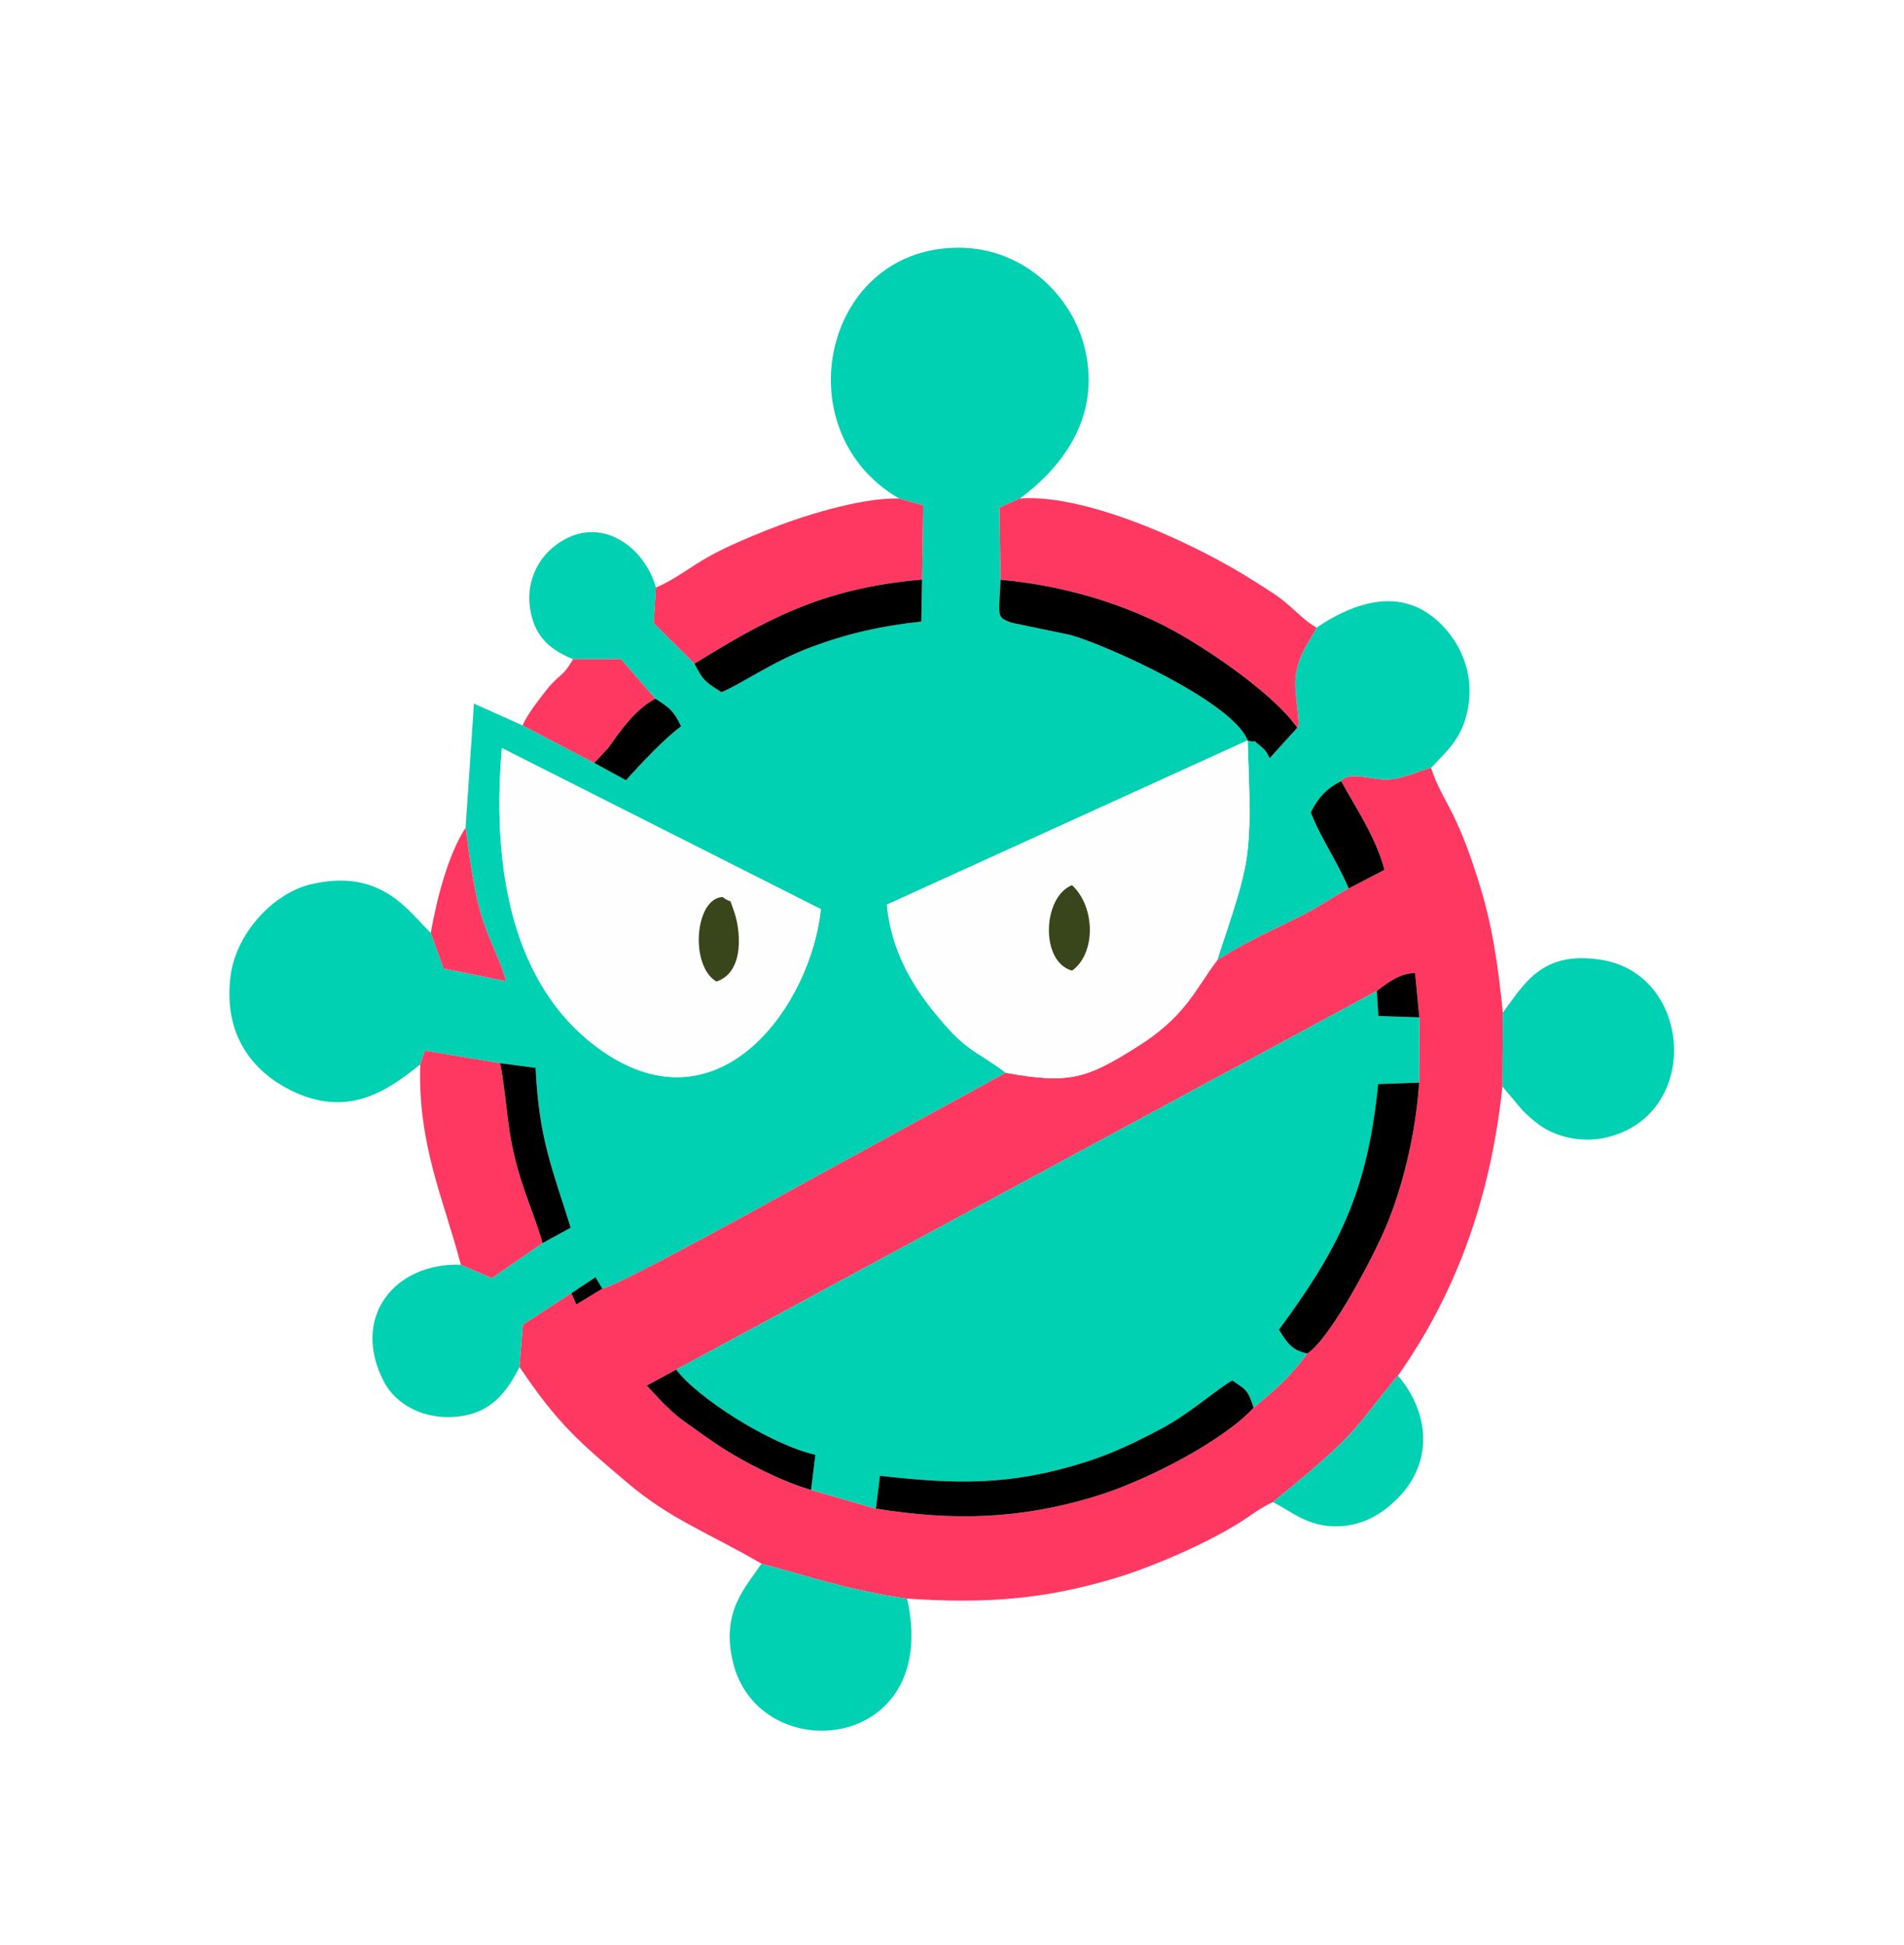 <svg width="415" height="424" viewBox="0 0 415 424" fill="none" xmlns="http://www.w3.org/2000/svg">
<g filter="url(#filter0_d)">
<path fill-rule="evenodd" clip-rule="evenodd" d="M178.918 194.181C176.716 215.08 157.051 242.863 131.386 225.181C113.454 212.827 106.787 189.027 109.39 159.07L178.918 194.181ZM195.973 104.663L201.21 106.156L200.973 122.337L200.804 131.495C192.121 132.388 184.374 134.197 176.635 137.112C168.183 140.295 161.036 145.442 157.244 146.865C153.873 144.78 153.086 144.207 151.388 140.661L142.485 131.817L142.965 124.077C140.386 114.764 129.987 107.436 120.451 115.381C117.291 118.015 114.366 123.003 115.691 129.494C116.856 135.199 120.169 137.69 124.887 139.69L135.38 139.694L142.848 148.311C145.962 150.255 146.844 150.979 148.456 154.308C144.644 157.166 140.061 162.065 136.44 166.071L129.528 162.305L113.889 154.123L103.304 149.372L101.48 176.433C102.353 182.613 103.063 188.821 104.592 194.463C106.183 200.334 108.899 204.775 110.303 209.866L96.691 207.131L93.882 199.343C88.98 194.666 83.185 185.153 67.819 188.741C59.539 190.675 51.415 199.482 50.248 208.782C48.585 222.041 55.542 229.697 63.161 233.559C76.003 240.07 84.777 233.439 91.601 228.032L92.612 225.019L109.021 227.752L116.747 228.773C117.446 244.246 120.414 250.824 124.388 263.615L118.257 266.963L107.19 274.606L100.445 271.68C85.934 271.188 76.326 283.244 83.743 297.299C86.211 301.974 92.361 305.817 100.429 304.699C107.308 303.746 110.547 299.247 113.233 293.975L113.964 284.765L124.537 277.888L129.79 274.404L131.293 276.904C135.393 275.992 168.995 257.346 175.228 253.9L219.224 229.846C212.282 224.559 210.82 225.706 203.033 215.89C198.885 210.662 194.2 203.095 193.312 193.197L271.936 157.397C272.931 183.934 272.603 183.002 265.303 205.291C274.094 199.742 281.016 197.279 286.877 193.871C289.382 192.414 291.406 191.055 293.968 189.657C291.419 183.675 287.8 178.584 285.701 173.082C287.28 169.898 289.118 167.863 292.322 166.258C294.026 164.009 299.231 166.071 302.341 165.929C306.113 165.757 308.806 164.204 311.923 163.381C315.076 159.891 318.615 157.277 319.907 150.694C321.252 143.834 318.996 137.903 315.731 133.877C307.331 123.518 296.442 126.441 286.939 132.813C285.423 135.973 283.241 138.122 282.468 142.934C281.816 146.999 283.708 153.956 282.744 154.641L276.742 161.275C276.343 160.455 276.051 159.725 274.984 158.849C271.794 156.231 274.97 158.312 271.936 157.397C268.768 149.026 241.171 136.594 233.265 134.402L220.585 131.77C216.993 130.529 217.74 130.371 218.086 122.39L217.843 106.648L222.299 104.657C230.348 98.761 240.218 87.75 236.473 72.036C233.692 60.37 223.162 50.335 209.674 50.01C179.52 49.282 170.483 89.868 195.971 104.665L195.973 104.663Z" fill="#00D1B2"/>
<path fill-rule="evenodd" clip-rule="evenodd" d="M284.933 291.046C281.294 295.998 278.257 298.726 273.237 302.843C267.212 309.543 250.779 318.498 238.735 322.172C222.509 327.121 208.065 327.604 190.906 324.845L176.783 320.771C170.11 318.843 162.118 314.643 157.195 311.465C154.188 309.524 151.419 307.449 148.782 305.563C146.691 304.069 146.485 303.585 144.672 301.981L140.963 298.027L147.394 294.54L300.087 212.008C302.704 210.018 305.227 208.123 308.436 208.092L309.352 217.762L309.321 231.979C308.54 243.602 305.464 256.135 301.172 265.477C297.805 272.807 289.588 288.005 284.932 291.046L284.933 291.046ZM292.323 166.256C295.59 172.257 299.757 178.254 301.771 185.595L293.969 189.655C291.407 191.053 289.383 192.412 286.878 193.869C281.017 197.278 274.095 199.74 265.305 205.289C260.281 211.984 258.387 217.592 247.68 224.283C236.98 230.969 233.294 232.397 219.225 229.844L175.229 253.898C168.996 257.344 135.394 275.99 131.294 276.902L125.609 280.351L124.538 277.886L113.965 284.764L113.235 293.974C121.62 306.429 126.199 310.264 136.616 319.113C146.267 327.311 154.439 330.096 165.976 336.855C177.817 340.006 184.517 342.539 197.71 344.467C214.844 345.58 227.416 344.696 243.1 339.983C251.231 337.541 262.437 332.651 269.733 328.178C272.412 326.537 274.503 324.755 277.418 323.432C281.968 319.808 288.211 314.577 292.064 310.842C296.779 306.271 300.107 301.275 304.705 295.848C316.472 279.184 324.715 258.859 327.466 232.866L327.564 216.722C326.46 205.993 325.247 197.334 322.101 187.581C320.589 182.893 319.351 179.242 317.24 174.718C315.418 170.813 313.172 167.449 311.924 163.379C308.807 164.202 306.115 165.755 302.342 165.927C299.232 166.068 294.027 164.007 292.323 166.256V166.256Z" fill="#FE3860"/>
<path fill-rule="evenodd" clip-rule="evenodd" d="M147.395 294.54C151.824 300.566 167.848 310.886 177.728 313.109L176.783 320.771L190.906 324.845L191.8 317.689C208.669 319.595 220.256 319.774 235.972 314.893C242.523 312.858 247.683 310.323 253.547 307.187C259.451 304.03 265.62 298.465 268.598 296.92C271.549 298.917 271.968 298.874 273.237 302.844C278.257 298.726 281.294 295.998 284.932 291.046C281.348 290.224 280.557 288.618 278.746 285.844C291.465 268.638 298.059 256.126 300.372 232.307L309.321 231.978L309.352 217.762L300.433 217.465L300.087 212.008L147.394 294.54L147.395 294.54Z" fill="#00D1B2"/>
<path fill-rule="evenodd" clip-rule="evenodd" d="M233.665 207.579C226.613 205.606 227.276 191.436 233.665 188.95C238.784 193.699 238.899 203.836 233.665 207.579ZM219.225 229.844C233.295 232.397 236.981 230.969 247.681 224.283C258.387 217.593 260.282 211.984 265.305 205.289C272.605 183.001 272.933 183.932 271.937 157.395L193.313 193.196C194.202 203.093 198.887 210.661 203.034 215.888C210.822 225.704 212.283 224.557 219.225 229.844V229.844Z" fill="#FEFEFE"/>
<path fill-rule="evenodd" clip-rule="evenodd" d="M157.488 191.531C159.873 193.352 158.67 191.05 160.022 194.755C161.259 198.144 162.58 207.829 156.153 209.959C150.268 206.455 151.464 191.842 157.488 191.531ZM178.918 194.181L109.39 159.07C106.787 189.027 113.455 212.827 131.386 225.181C157.051 242.863 176.716 215.08 178.918 194.181V194.181Z" fill="#FEFEFE"/>
<path fill-rule="evenodd" clip-rule="evenodd" d="M218.087 122.387C231.774 123.558 245.553 127.796 255.969 133.575C265.681 138.963 278.397 148.242 282.745 154.64C283.709 153.954 281.817 146.997 282.47 142.932C283.243 138.119 285.425 135.972 286.94 132.811C284.399 131.264 283.701 130.362 281.023 128.034C278.237 125.612 277.116 125.092 273.924 123.023C261.532 114.994 237.251 103.575 222.301 104.655L217.845 106.646L218.088 122.387H218.087Z" fill="#FE3860"/>
<path fill-rule="evenodd" clip-rule="evenodd" d="M327.565 216.722L327.466 232.867C327.672 233.098 327.947 233.399 328.086 233.559L331.77 237.937C332.773 238.985 334.847 240.874 336.613 241.927C340.245 244.094 345.289 245.055 350.037 243.965C370.838 239.192 368.99 208.73 349.393 205.288C335.999 202.936 332.123 210.698 327.565 216.722L327.565 216.722Z" fill="#00D1B2"/>
<path fill-rule="evenodd" clip-rule="evenodd" d="M197.71 344.467C184.517 342.539 177.817 340.007 165.976 336.855C162.381 342.18 157.228 347.228 159.684 358.026C165.072 381.71 205.337 378.212 197.71 344.467V344.467Z" fill="#00D1B2"/>
<path fill-rule="evenodd" clip-rule="evenodd" d="M142.966 124.076L142.485 131.817L151.388 140.66C166.339 131.464 178.822 124.212 200.973 122.336L201.21 106.155L195.973 104.662C187.399 104.44 174.247 108.682 166.976 111.628C162.617 113.395 158.718 114.999 154.846 117.119C150.461 119.518 147.18 122.305 142.966 124.076V124.076Z" fill="#FE3860"/>
<path fill-rule="evenodd" clip-rule="evenodd" d="M91.602 228.031C91.056 245.641 96.643 257.146 100.447 271.679L107.191 274.605L118.259 266.962C116.407 260.539 113.943 255.498 112.176 248.209C110.387 240.818 110.391 234.783 109.022 227.751L92.613 225.018L91.602 228.031V228.031Z" fill="#FE3860"/>
<path fill-rule="evenodd" clip-rule="evenodd" d="M190.906 324.845C208.065 327.603 222.509 327.12 238.735 322.171C250.78 318.498 267.212 309.543 273.238 302.843C271.969 298.873 271.55 298.916 268.599 296.919C265.62 298.464 259.452 304.029 253.547 307.186C247.684 310.322 242.524 312.857 235.973 314.892C220.256 319.774 208.67 319.595 191.8 317.689L190.907 324.844L190.906 324.845Z" fill="black"/>
<path fill-rule="evenodd" clip-rule="evenodd" d="M271.937 157.395C274.971 158.31 271.796 156.229 274.986 158.847C276.052 159.722 276.344 160.453 276.743 161.273L282.745 154.639C278.396 148.241 265.681 138.962 255.968 133.574C245.552 127.795 231.774 123.558 218.087 122.387C217.741 130.368 216.993 130.527 220.585 131.768L233.266 134.399C241.172 136.591 268.769 149.024 271.937 157.395L271.937 157.395Z" fill="black"/>
<path fill-rule="evenodd" clip-rule="evenodd" d="M284.933 291.046C289.589 288.005 297.806 272.807 301.173 265.476C305.465 256.134 308.54 243.602 309.321 231.978L300.373 232.307C298.059 256.126 291.465 268.637 278.746 285.844C280.558 288.618 281.349 290.224 284.933 291.046V291.046Z" fill="black"/>
<path fill-rule="evenodd" clip-rule="evenodd" d="M277.418 323.433C281.312 325.272 284.927 328.867 291.546 328.708C297.612 328.562 301.779 325.483 304.65 322.587C312.617 314.552 311.456 303.796 304.706 295.848C300.107 301.275 296.78 306.271 292.065 310.842C288.212 314.578 281.969 319.809 277.418 323.432V323.433Z" fill="#00D1B2"/>
<path fill-rule="evenodd" clip-rule="evenodd" d="M151.388 140.661C153.086 144.207 153.873 144.779 157.244 146.865C161.037 145.442 168.183 140.295 176.635 137.112C184.374 134.197 192.121 132.389 200.804 131.495L200.973 122.336C178.822 124.213 166.339 131.465 151.388 140.661V140.661Z" fill="black"/>
<path fill-rule="evenodd" clip-rule="evenodd" d="M113.89 154.122L129.529 162.305L132.556 159.062C135.41 155.015 138.525 150.591 142.849 148.31L135.38 139.694L124.887 139.69C122.687 143.645 121.829 142.938 119.128 146.376C117.589 148.335 114.772 151.946 113.89 154.122V154.122Z" fill="#FE3860"/>
<path fill-rule="evenodd" clip-rule="evenodd" d="M176.783 320.77L177.728 313.108C167.848 310.886 151.824 300.566 147.394 294.539L140.964 298.026L144.673 301.98C146.485 303.585 146.691 304.068 148.782 305.562C151.419 307.448 154.189 309.523 157.196 311.464C162.118 314.641 170.11 318.842 176.784 320.77L176.783 320.77Z" fill="black"/>
<path fill-rule="evenodd" clip-rule="evenodd" d="M118.259 266.962L124.389 263.614C120.416 250.823 117.447 244.245 116.748 228.772L109.023 227.751C110.391 234.782 110.387 240.818 112.177 248.208C113.943 255.497 116.407 260.538 118.259 266.962L118.259 266.962Z" fill="black"/>
<path fill-rule="evenodd" clip-rule="evenodd" d="M93.884 199.342L96.692 207.13L110.304 209.865C108.9 204.773 106.184 200.333 104.593 194.461C103.065 188.82 102.355 182.612 101.481 176.432C97.709 182.223 95.269 191.623 93.884 199.342H93.884Z" fill="#FE3860"/>
<path fill-rule="evenodd" clip-rule="evenodd" d="M293.97 189.655L301.771 185.595C299.757 178.253 295.591 172.257 292.323 166.256C289.12 167.861 287.282 169.896 285.702 173.08C287.802 178.582 291.421 183.673 293.97 189.655V189.655Z" fill="black"/>
<path fill-rule="evenodd" clip-rule="evenodd" d="M129.529 162.305L136.441 166.071C140.062 162.065 144.645 157.166 148.456 154.308C146.845 150.979 145.963 150.255 142.849 148.31C138.526 150.591 135.41 155.015 132.556 159.062L129.53 162.305H129.529Z" fill="black"/>
<path fill-rule="evenodd" clip-rule="evenodd" d="M157.488 191.531C151.463 191.842 150.268 206.456 156.153 209.959C162.58 207.83 161.259 198.144 160.022 194.755C158.67 191.05 159.873 193.352 157.488 191.531Z" fill="#39461C"/>
<path fill-rule="evenodd" clip-rule="evenodd" d="M233.664 207.579C238.899 203.836 238.784 193.699 233.664 188.95C227.276 191.436 226.613 205.606 233.664 207.579Z" fill="#39461C"/>
<path fill-rule="evenodd" clip-rule="evenodd" d="M300.088 212.007L300.434 217.464L309.353 217.761L308.437 208.091C305.228 208.122 302.705 210.017 300.088 212.007H300.088Z" fill="black"/>
<path fill-rule="evenodd" clip-rule="evenodd" d="M124.539 277.887L125.61 280.351L131.294 276.902L129.792 274.402L124.539 277.887Z" fill="black"/>
</g>
<defs>
<filter id="filter0_d" x="-4" y="0" width="422.878" height="431.258" filterUnits="userSpaceOnUse" color-interpolation-filters="sRGB">
<feFlood flood-opacity="0" result="BackgroundImageFix"/>
<feColorMatrix in="SourceAlpha" type="matrix" values="0 0 0 0 0 0 0 0 0 0 0 0 0 0 0 0 0 0 127 0"/>
<feOffset dy="4"/>
<feGaussianBlur stdDeviation="2"/>
<feColorMatrix type="matrix" values="0 0 0 0 0 0 0 0 0 0 0 0 0 0 0 0 0 0 0.25 0"/>
<feBlend mode="normal" in2="BackgroundImageFix" result="effect1_dropShadow"/>
<feBlend mode="normal" in="SourceGraphic" in2="effect1_dropShadow" result="shape"/>
</filter>
</defs>
</svg>
